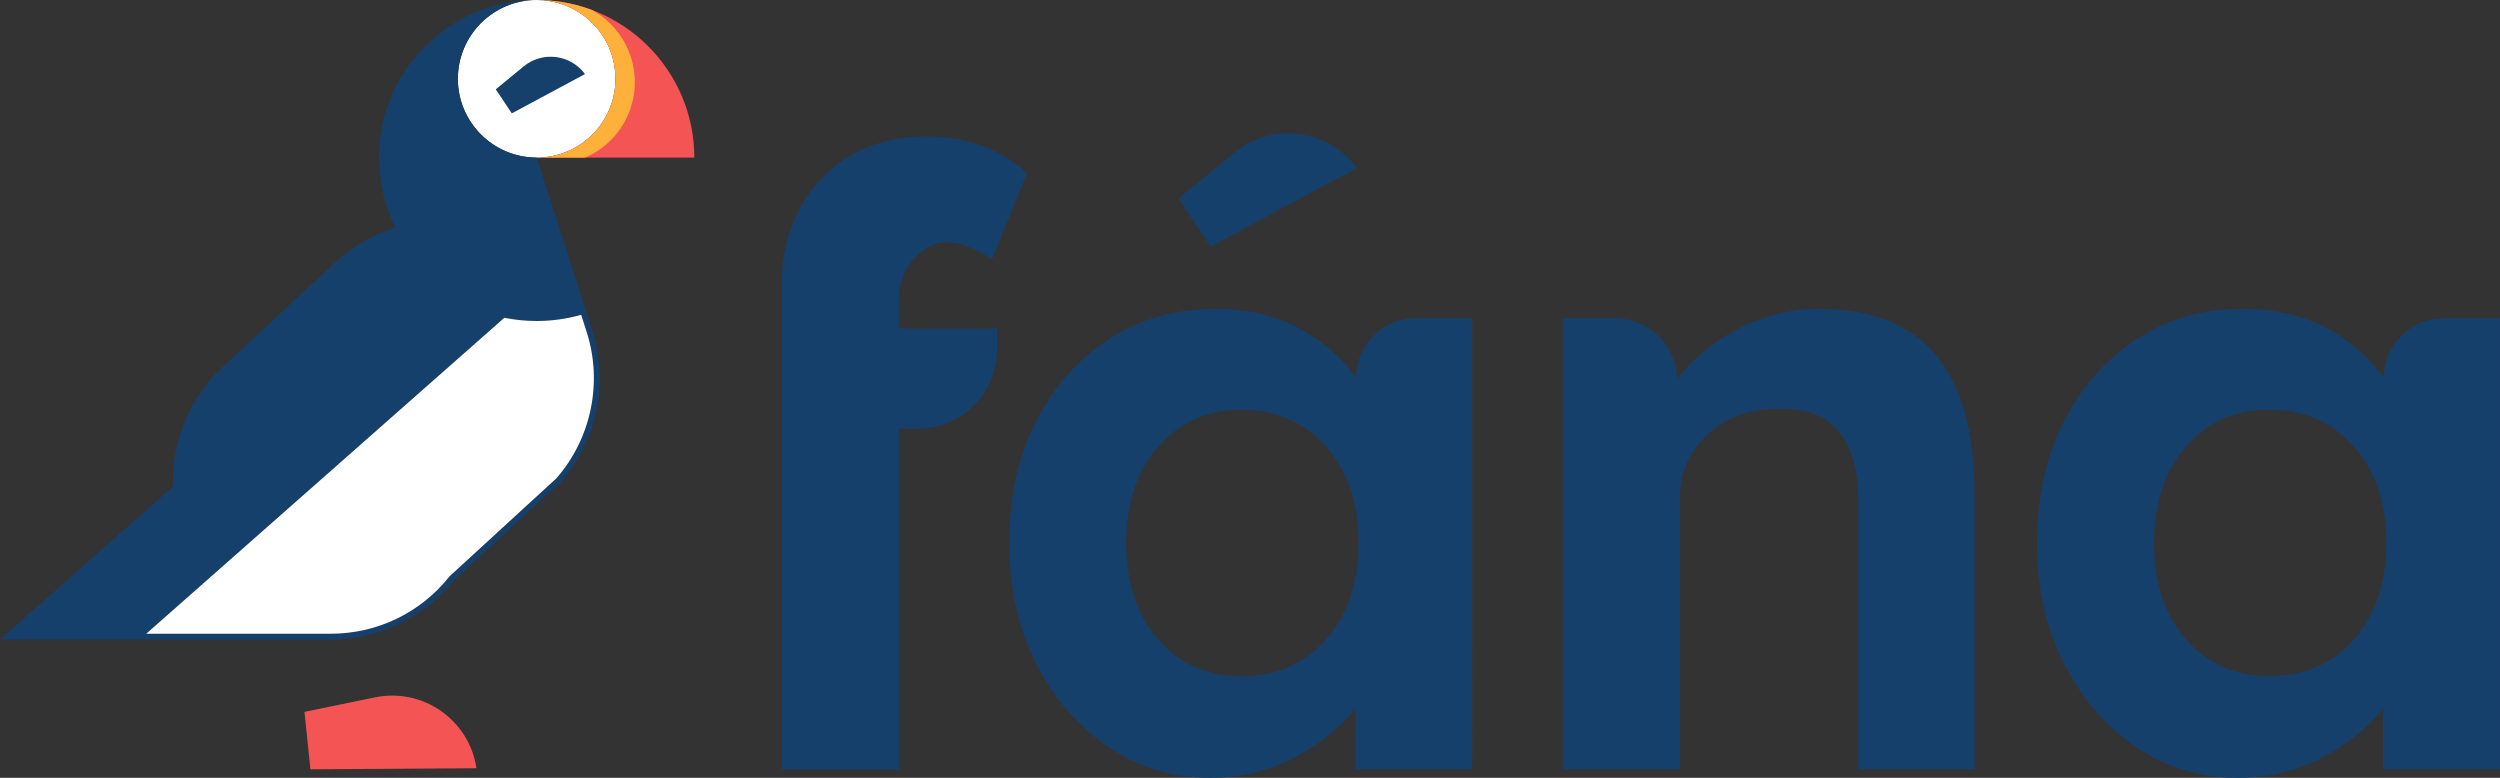 <?xml version="1.0" encoding="UTF-8"?>
<svg id="Layer_2" data-name="Layer 2" xmlns="http://www.w3.org/2000/svg" xmlns:xlink="http://www.w3.org/1999/xlink" viewBox="0 0 436.07 135.67">
  <rect x="0" y="0" width="436.07" height="135.67" fill="#333333" stroke="none"/>
  <defs>
    <style>
      .cls-1 {
        clip-path: url(#clippath);
      }

      .cls-2 {
        fill: #f55454;
      }

      .cls-3 {
        fill: #fff;
      }

      .cls-4 {
        fill: #feb13a;
      }

      .cls-5 {
        fill: #15406c;
      }
    </style>
    <clipPath id="clippath">
      <path class="cls-2" d="M93.61,0c1.5,0,2.95,.24,4.3,.69,5.49,1.8,9.45,6.97,9.45,13.06,0,7.59-6.16,13.74-13.74,13.74h27.49C121.1,12.31,108.79,0,93.61,0Z"/>
    </clipPath>
  </defs>
  <g id="Layer_1-2" data-name="Layer 1">
    <g>
      <path class="cls-5" d="M136.38,134.18V49.56c0-4.87,1.04-9.26,3.13-13.18,2.09-3.92,5.04-7,8.86-9.24,3.82-2.23,8.27-3.35,13.33-3.35,3.48,0,6.7,.57,9.68,1.71,2.98,1.14,5.56,2.71,7.75,4.69l-6.11,15.05c-1.29-.89-2.61-1.61-3.95-2.16-3.61-1.47-6.67-.98-9.23,1.56-2.02,1.99-3.06,4.79-3.06,7.63v5.05h17.13v3.63c0,7.62-6.18,13.8-13.8,13.8h-3.33v59.44h-20.41Z"/>
      <path class="cls-5" d="M236.52,65.95h0c-2.48-3.58-5.81-6.48-9.98-8.72-4.17-2.23-9.04-3.35-14.6-3.35-6.85,0-12.99,1.74-18.4,5.21-5.41,3.48-9.68,8.27-12.81,14.38s-4.69,13.18-4.69,21.23,1.56,14.85,4.69,21.01c3.13,6.16,7.32,11.02,12.59,14.6,5.26,3.57,11.17,5.36,17.73,5.36,5.26,0,10.11-1.14,14.53-3.43,4.42-2.28,8.02-5.16,10.8-8.64v10.58h20.41V55.52h-9.83c-5.76,0-10.43,4.67-10.43,10.43Zm-5.22,45.59c-3.78,4.27-8.69,6.41-14.75,6.41s-10.8-2.13-14.53-6.41c-3.72-4.27-5.59-9.88-5.59-16.83s1.86-12.56,5.59-16.83c3.73-4.27,8.57-6.41,14.53-6.41s10.97,2.14,14.75,6.41c3.77,4.27,5.66,9.88,5.66,16.83s-1.89,12.57-5.66,16.83Z"/>
      <path class="cls-5" d="M211.14,43.01l-5.58-8.38,9.69-7.98c6.58-5.42,16.36-4.2,21.42,2.66h0s-25.53,13.69-25.53,13.69Z"/>
      <path class="cls-5" d="M272.61,134.18V55.52h9.08c5.89,0,10.71,4.69,10.88,10.58h0c2.68-3.58,6.26-6.5,10.73-8.79,4.47-2.28,9.14-3.43,14-3.43,18.08,0,27.11,10.73,27.11,32.18v48.12h-20.26v-46.63c0-11.22-4.72-16.63-14.15-16.24-4.87,0-8.92,1.49-12.14,4.47-3.23,2.98-4.84,6.65-4.84,11.02v47.37h-20.41Z"/>
      <path class="cls-5" d="M390.33,135.67c-6.55,0-12.46-1.79-17.73-5.36-5.27-3.58-9.46-8.44-12.59-14.6-3.13-6.16-4.69-13.16-4.69-21.01s1.56-15.12,4.69-21.23,7.4-10.9,12.81-14.38c5.41-3.48,11.55-5.21,18.4-5.21,5.56,0,10.43,1.12,14.6,3.35,4.17,2.23,7.5,5.14,9.98,8.72h0c0-5.76,4.67-10.43,10.43-10.43h9.83v78.66h-20.41v-10.58c-2.78,3.48-6.38,6.36-10.8,8.64-4.42,2.28-9.26,3.43-14.53,3.43Zm5.51-17.73c6.06,0,10.97-2.13,14.75-6.41,3.77-4.27,5.66-9.88,5.66-16.83s-1.89-12.56-5.66-16.83c-3.78-4.27-8.69-6.41-14.75-6.41s-10.8,2.14-14.53,6.41c-3.72,4.27-5.59,9.88-5.59,16.83s1.86,12.57,5.59,16.83c3.73,4.27,8.57,6.41,14.53,6.41Z"/>
    </g>
    <g>
      <path class="cls-2" d="M54.14,134.18l-1.03-10.01,12.3-2.53c8.35-1.72,16.43,3.92,17.7,12.36h0s-28.97,.19-28.97,.19Z"/>
      <path class="cls-3" d="M93.61,0c1.5,0,2.95,.24,4.3,.69,5.49,1.8,9.45,6.97,9.45,13.06,0,7.59-6.16,13.74-13.74,13.74s-13.75-6.16-13.75-13.74S86.02,0,93.61,0Z"/>
      <path class="cls-5" d="M22.85,111.54H57.68c8.37,0,16.28-3.82,21.5-10.37l14.25-13.07,.02-.02,4.29-3.93c6.32-7.16,8.55-17.24,5.54-26.6l-1.25-3.9s0,0,0,0l-8.42-26.17c-7.59,0-13.75-6.16-13.75-13.74S86.02,0,93.61,0c-15.19,0-27.5,12.31-27.5,27.49,0,4.24,.98,8.43,2.87,12.22-3.96,1.23-7.58,3.33-10.62,6.15l-18.4,17.14s-.01,.01-.02,.01l-1.97,1.83c-5.19,5.32-8.03,12.54-7.8,20.04L0,111.54H22.85m74.17-28.09l-4.21,3.86-.02,.02-.04,.03-14.25,13.08-.06,.05-.05,.06c-5.05,6.35-12.6,9.98-20.71,9.98H25.51l62.46-55.11c1.84,.37,3.74,.56,5.63,.56,2.64,0,5.24-.36,7.77-1.08l.95,2.96c2.85,8.83,.81,18.64-5.3,25.59Z"/>
      <path class="cls-5" d="M89.27,19.77l-2.79-4.19,4.85-3.99c3.29-2.71,8.18-2.1,10.71,1.33h0s-12.76,6.85-12.76,6.85Z"/>
      <g>
        <path class="cls-2" d="M93.61,0c1.5,0,2.95,.24,4.3,.69,5.49,1.8,9.45,6.97,9.45,13.06,0,7.59-6.16,13.74-13.74,13.74h27.49C121.1,12.31,108.79,0,93.61,0Z"/>
        <g class="cls-1">
          <path class="cls-4" d="M96.42,0c1.56,0,3.07,.25,4.47,.72,5.72,1.88,9.84,7.26,9.84,13.61,0,7.91-6.41,14.32-14.32,14.32s-14.32-6.41-14.32-14.32S88.51,0,96.42,0Z"/>
        </g>
      </g>
      <path class="cls-3" d="M97.02,83.46l-4.21,3.86-.02,.02-.04,.03-14.25,13.08-.06,.05-.05,.06c-5.05,6.35-12.6,9.98-20.71,9.98H25.51l62.46-55.11c1.84,.37,3.74,.56,5.63,.56,2.64,0,5.24-.36,7.77-1.08l.95,2.96c2.85,8.83,.81,18.64-5.3,25.59Z"/>
    </g>
  </g>
</svg>